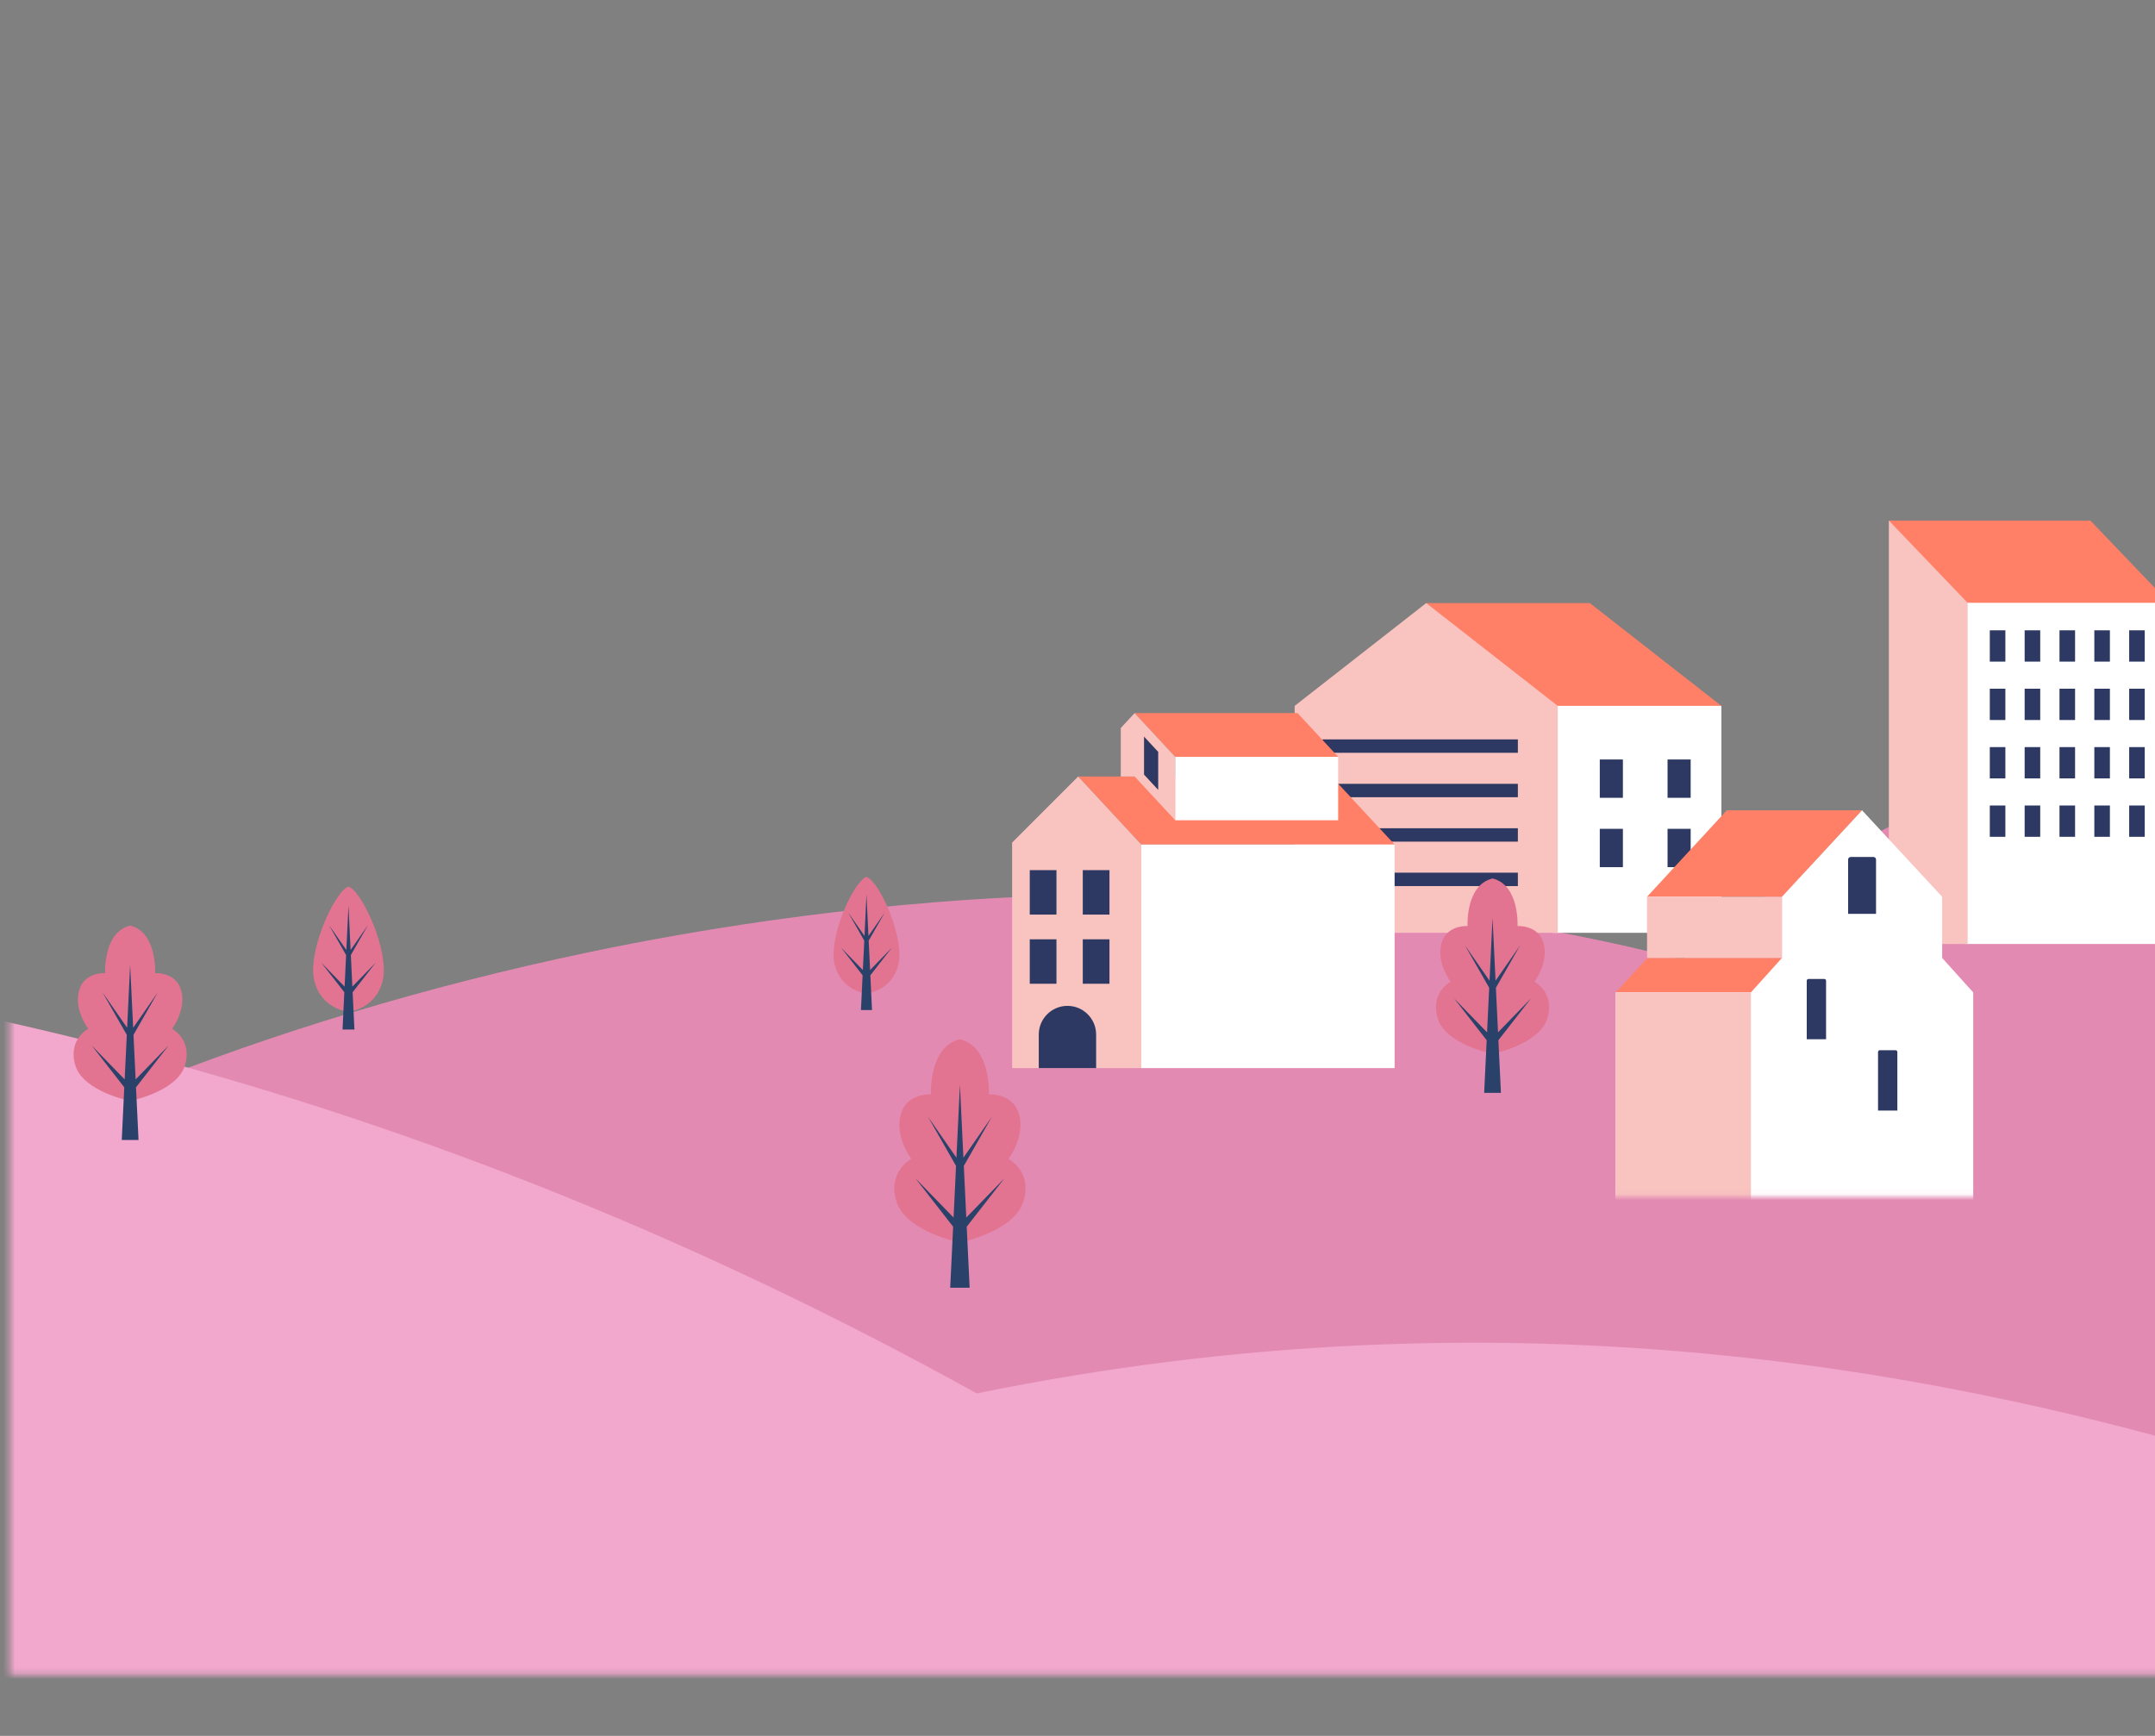 <svg width="360" height="290" viewBox="0 0 360 290" fill="none" xmlns="http://www.w3.org/2000/svg">
<rect x="0" y="0" width="360" height="290" fill="#808080" stroke="none"/>
<mask id="mask0_3_502" style="mask-type:luminance" maskUnits="userSpaceOnUse" x="1" y="4" width="522" height="276">
<path d="M522.456 4.069H1.623V279.784H522.456V4.069Z" fill="white"/>
</mask>
<g mask="url(#mask0_3_502)">
<path d="M561.936 124.174V168.365C561.936 196.896 550.564 222.779 532.096 241.709C529.088 244.818 525.863 247.726 522.48 250.434C521.414 251.296 520.334 252.132 519.241 252.924C514.103 256.738 508.605 260.078 502.802 262.885C488.911 269.665 473.324 273.452 456.842 273.452H63.589C20.506 273.452 -16.516 247.542 -32.724 210.444C-3.373 190.377 43.623 170.541 98.078 159.139C103.058 158.089 108.082 157.124 113.176 156.231C122.863 154.533 132.754 153.109 142.785 151.999C143.39 151.926 143.979 151.869 144.584 151.812C152.472 150.976 160.447 150.328 168.479 149.926C169.342 149.869 170.221 149.826 171.1 149.796C171.691 149.766 172.293 149.739 172.898 149.723C174.409 149.65 175.937 149.593 177.461 149.549C179.276 149.492 181.074 149.449 182.886 149.419C183.06 149.406 183.231 149.406 183.405 149.419H183.418C187.693 149.332 191.982 149.332 196.287 149.389H196.301C196.474 149.389 196.632 149.389 196.819 149.403C196.992 149.403 197.163 149.403 197.337 149.416C201.913 149.49 206.506 149.633 211.112 149.878C211.285 149.891 211.456 149.891 211.63 149.907C211.787 149.907 211.961 149.921 212.134 149.937C214.711 150.067 217.272 150.238 219.849 150.442C221.534 150.556 223.218 150.686 224.903 150.846C225.104 150.86 225.321 150.876 225.521 150.903C238.03 152.013 250.538 153.768 262.945 156.228C269.019 157.422 275.079 158.792 281.096 160.346C282.62 158.949 284.234 157.582 285.946 156.228C286.882 155.466 287.831 154.731 288.824 153.998C289.269 153.667 289.717 153.336 290.178 153.019C290.739 152.588 291.315 152.183 291.906 151.782C292.006 151.695 292.123 151.625 292.223 151.565C292.584 151.291 292.929 151.047 293.303 150.816L293.333 150.803C294.713 149.853 296.154 148.917 297.621 147.995C297.779 147.894 297.923 147.794 298.083 147.707C298.24 147.607 298.414 147.507 298.571 147.406C300.326 146.313 302.154 145.233 304.026 144.181C304.2 144.067 304.371 143.98 304.544 143.88C304.718 143.779 304.889 143.679 305.062 143.592C306.359 142.873 307.667 142.151 309.02 141.446C309.194 141.346 309.381 141.245 309.568 141.159C326.511 132.29 347.239 124.545 369.952 118.645C371.737 118.184 373.535 117.723 375.35 117.291C378.041 116.629 380.776 115.994 383.526 115.376C442.182 102.436 511.089 101.758 561.93 124.171L561.936 124.174Z" fill="#E28AB2"/>
<path d="M498.459 249.308C495.451 252.417 492.226 255.325 488.843 258.032C487.777 258.895 486.697 259.73 485.604 260.522C480.466 264.337 474.968 267.676 469.165 270.484L460.284 268.224L453.519 247.352C453.519 247.352 445.66 246.258 436.244 241.118C425.103 235.027 411.79 223.297 406.779 201.041C403.123 184.832 401.538 172.942 399.87 163.83C398.82 158.144 397.724 153.537 396.07 149.636C393.68 143.98 390.066 139.805 383.648 135.961C376.538 131.715 360.3 127.985 346.612 126.705C346.599 126.705 346.582 126.705 346.569 126.691C342.899 126.36 339.399 126.203 336.32 126.246C338.105 125.785 339.904 125.324 341.719 124.893C344.41 124.231 347.144 123.596 349.895 122.977C357.135 124.402 396.921 120.126 413.216 136.265C418.227 141.216 422.977 150.719 426.804 160.346C427.265 161.497 427.71 162.663 428.158 163.83C431.915 173.921 434.579 183.595 435.341 187.767C440.164 214.125 471.959 217.535 488.846 236.047C492.63 240.193 495.812 244.742 498.462 249.305L498.459 249.308Z" fill="#F2A7CD"/>
<path d="M410.658 256.301C421.438 260.376 432.121 264.779 442.744 269.472C437.606 273.286 432.107 276.626 426.305 279.434C412.413 286.213 396.826 290 380.344 290H-12.909C-55.991 290 -93.014 264.09 -109.222 226.992C-114.878 214.109 -118 199.886 -118 184.916V156.155C-73.868 157.265 -31.23 162.848 9.995 172.782C13.866 173.704 17.739 174.681 21.583 175.69C70.796 188.587 117.953 207.72 163.165 232.781C206.622 223.913 248.251 222.359 288.469 226.49H288.499C304.75 228.145 320.771 230.752 336.575 234.162C355.805 238.307 374.721 243.676 393.389 250.067C399.162 252.039 404.935 254.126 410.664 256.301H410.658Z" fill="#F2A7CD"/>
<path d="M168.471 193.6C168.471 193.6 170.858 190.505 170.416 187.057C169.974 183.609 167.234 182.814 165.2 182.814C165.2 182.814 165.596 174.857 160.358 173.62C155.122 174.857 155.516 182.814 155.516 182.814C153.481 182.814 150.741 183.609 150.299 187.057C149.857 190.505 152.244 193.6 152.244 193.6C152.244 193.6 148.178 195.721 149.77 200.762C151.363 205.802 160.358 207.568 160.358 207.568C160.358 207.568 169.353 205.8 170.945 200.762C172.538 195.721 168.471 193.6 168.471 193.6Z" fill="#E27491"/>
<path d="M167.809 196.831L161.421 203.404L161.009 194.777L165.704 186.555L160.941 193.402L160.358 181.232L159.775 193.402L155.014 186.555L159.709 194.777L159.297 203.404L152.909 196.831L159.224 204.934L158.736 215.126H160.358H161.983L161.494 204.934L167.809 196.831Z" fill="#2A426A"/>
</g>
<path d="M327.203 111.136L315.541 86.965H349.2L362.359 100.711L327.203 111.136Z" fill="#FF8066"/>
<path d="M362.357 100.702H328.201V157.699H362.357V100.702Z" fill="white"/>
<path d="M328.701 157.699H315.541V86.965L328.701 100.711V152.658V157.699Z" fill="#F9C3C0"/>
<path d="M335.005 105.301H332.403V110.531H335.005V105.301Z" fill="#2D3962"/>
<path d="M340.826 105.301H338.225V110.531H340.826V105.301Z" fill="#2D3962"/>
<path d="M346.648 105.301H344.046V110.531H346.648V105.301Z" fill="#2D3962"/>
<path d="M352.466 105.301H349.865V110.531H352.466V105.301Z" fill="#2D3962"/>
<path d="M358.288 105.301H355.686V110.531H358.288V105.301Z" fill="#2D3962"/>
<path d="M335.005 115.056H332.403V120.286H335.005V115.056Z" fill="#2D3962"/>
<path d="M340.826 115.056H338.225V120.286H340.826V115.056Z" fill="#2D3962"/>
<path d="M346.648 115.056H344.046V120.286H346.648V115.056Z" fill="#2D3962"/>
<path d="M352.466 115.056H349.865V120.286H352.466V115.056Z" fill="#2D3962"/>
<path d="M358.288 115.056H355.686V120.286H358.288V115.056Z" fill="#2D3962"/>
<path d="M335.005 124.811H332.403V130.041H335.005V124.811Z" fill="#2D3962"/>
<path d="M340.826 124.811H338.225V130.041H340.826V124.811Z" fill="#2D3962"/>
<path d="M346.648 124.811H344.046V130.041H346.648V124.811Z" fill="#2D3962"/>
<path d="M352.466 124.811H349.865V130.041H352.466V124.811Z" fill="#2D3962"/>
<path d="M358.288 124.811H355.686V130.041H358.288V124.811Z" fill="#2D3962"/>
<path d="M335.005 134.567H332.403V139.797H335.005V134.567Z" fill="#2D3962"/>
<path d="M340.826 134.567H338.225V139.797H340.826V134.567Z" fill="#2D3962"/>
<path d="M346.648 134.567H344.046V139.797H346.648V134.567Z" fill="#2D3962"/>
<path d="M352.466 134.567H349.865V139.797H352.466V134.567Z" fill="#2D3962"/>
<path d="M358.288 134.567H355.686V139.797H358.288V134.567Z" fill="#2D3962"/>
<path d="M257.732 130.961L238.252 100.751H265.585L287.566 117.929L257.732 130.961Z" fill="#FF8066"/>
<path d="M287.566 117.921H259.4V155.835H287.566V117.921Z" fill="white"/>
<path d="M260.233 155.835H238.252H216.274V139.121V117.929L238.252 100.751L260.233 117.929V139.121V155.835Z" fill="#F9C3C0"/>
<path d="M253.565 123.523H220.923V125.761H253.565V123.523Z" fill="#2D3962"/>
<path d="M253.565 130.945H220.923V133.183H253.565V130.945Z" fill="#2D3962"/>
<path d="M253.565 138.367H220.923V140.605H253.565V138.367Z" fill="#2D3962"/>
<path d="M253.565 145.789H220.923V148.028H253.565V145.789Z" fill="#2D3962"/>
<path d="M271.111 126.878H267.25V133.283H271.111V126.878Z" fill="#2D3962"/>
<path d="M271.111 138.462H267.25V144.867H271.111V138.462Z" fill="#2D3962"/>
<path d="M282.431 126.878H278.57V133.283H282.431V126.878Z" fill="#2D3962"/>
<path d="M282.431 138.462H278.57V144.867H282.431V138.462Z" fill="#2D3962"/>
<path d="M180.114 129.724L190.658 141.088H232.976L222.429 129.724H180.114Z" fill="#FF8066"/>
<path d="M189.543 119.131L196.325 126.439H223.547L216.762 119.131H189.543Z" fill="#FF8066"/>
<path d="M196.325 126.439V137.032L189.543 129.724H187.229V121.624L189.543 119.131L196.325 126.439Z" fill="#F9C3C0"/>
<path d="M223.544 126.439H196.325V137.033H223.544V126.439Z" fill="white"/>
<path d="M232.973 141.088H190.658V178.435H232.973V141.088Z" fill="white"/>
<path d="M180.114 129.724L169.076 140.763V178.433H190.658V141.088L180.114 129.724Z" fill="#F9C3C0"/>
<path d="M176.485 145.366H172.025V152.791H176.485V145.366Z" fill="#2D3962"/>
<path d="M185.341 145.366H180.882V152.791H185.341V145.366Z" fill="#2D3962"/>
<path d="M176.485 156.92H172.025V164.345H176.485V156.92Z" fill="#2D3962"/>
<path d="M185.341 156.92H180.882V164.345H185.341V156.92Z" fill="#2D3962"/>
<path d="M191.114 123.056V129.404L193.482 131.957V125.609L191.114 123.056Z" fill="#2D3962"/>
<path d="M183.112 178.433H173.53V172.831C173.53 170.186 175.676 168.04 178.321 168.04C180.966 168.04 183.112 170.186 183.112 172.831V178.433Z" fill="#2D3962"/>
<path d="M256.332 164.001C256.332 164.001 258.391 161.331 258.011 158.355C257.629 155.379 255.266 154.693 253.511 154.693C253.511 154.693 253.853 147.829 249.333 146.761C244.817 147.829 245.156 154.693 245.156 154.693C243.401 154.693 241.038 155.379 240.655 158.355C240.273 161.331 242.335 164.001 242.335 164.001C242.335 164.001 238.827 165.832 240.2 170.178C241.572 174.526 249.333 176.051 249.333 176.051C249.333 176.051 257.094 174.526 258.467 170.178C259.839 165.829 256.332 164.001 256.332 164.001Z" fill="#E27491"/>
<path d="M255.762 166.789L250.25 172.459L249.895 165.018L253.945 157.924L249.838 163.83L249.333 153.331L248.831 163.83L244.722 157.924L248.774 165.018L248.419 172.459L242.907 166.789L248.354 173.78L247.934 182.572H249.333H250.736L250.313 173.78L255.762 166.789Z" fill="#2A426A"/>
<path d="M28.739 171.868C28.739 171.868 30.798 169.198 30.418 166.222C30.036 163.246 27.673 162.56 25.918 162.56C25.918 162.56 26.26 155.697 21.74 154.628C17.224 155.697 17.563 162.56 17.563 162.56C15.808 162.56 13.445 163.246 13.063 166.222C12.68 169.198 14.742 171.868 14.742 171.868C14.742 171.868 11.234 173.699 12.607 178.045C13.979 182.393 21.74 183.918 21.74 183.918C21.74 183.918 29.501 182.393 30.874 178.045C32.246 173.696 28.739 171.868 28.739 171.868Z" fill="#E27491"/>
<path d="M28.169 174.657L22.657 180.326L22.302 172.885L26.352 165.791L22.245 171.697L21.74 161.198L21.238 171.697L17.129 165.791L21.182 172.885L20.826 180.326L15.314 174.657L20.761 181.647L20.341 190.44H21.74H23.143L22.72 181.647L28.169 174.657Z" fill="#2A426A"/>
<path d="M144.749 146.492C142.63 147.176 138.331 156.603 139.424 161.111C140.517 165.62 144.749 165.962 144.749 165.962C144.749 165.962 148.981 165.62 150.074 161.111C151.167 156.603 146.868 147.176 144.749 146.492Z" fill="#E27491"/>
<path d="M148.994 158.315L145.354 162.058L145.118 157.145L147.795 152.46L145.08 156.361L144.749 149.427L144.418 156.361L141.703 152.46L144.38 157.145L144.144 162.058L140.504 158.315L144.101 162.932L143.824 168.737H144.749H145.674L145.395 162.932L148.994 158.315Z" fill="#2A426A"/>
<path d="M58.215 148.12C55.939 148.852 51.328 158.968 52.499 163.808C53.671 168.648 58.215 169.014 58.215 169.014C58.215 169.014 62.756 168.648 63.931 163.808C65.102 158.968 60.491 148.852 58.215 148.12Z" fill="#E27491"/>
<path d="M62.77 160.808L58.863 164.825L58.611 159.552L61.484 154.525L58.57 158.711L58.215 151.269L57.86 158.711L54.946 154.525L57.819 159.552L57.567 164.825L53.658 160.808L57.52 165.761L57.222 171.992H58.215H59.208L58.909 165.761L62.77 160.808Z" fill="#2A426A"/>
<mask id="mask1_3_502" style="mask-type:luminance" maskUnits="userSpaceOnUse" x="133" y="0" width="490" height="200">
<path d="M622.889 0H133.795V199.935H622.889V0Z" fill="white"/>
</mask>
<g mask="url(#mask1_3_502)">
<path d="M311.063 135.369L297.738 149.815H275.144L288.469 135.369H311.063Z" fill="#FF8066"/>
<path d="M292.495 165.796L297.811 160.032H275.218L269.901 165.796H292.495Z" fill="#FF8066"/>
<path d="M297.681 149.815H275.144V160.032H297.681V149.815Z" fill="#F9C3C0"/>
<path d="M297.681 149.815L311.063 135.369L324.444 149.815V160.032L329.634 165.796V211.206H269.901V165.796H292.495L297.681 160.032V149.815Z" fill="white"/>
<path d="M292.495 165.796H269.901V211.209H292.495V165.796Z" fill="#F9C3C0"/>
<path d="M309.164 143.166H312.964C313.203 143.166 313.398 143.361 313.398 143.6V152.669H308.733V143.6C308.733 143.361 308.928 143.166 309.167 143.166H309.164Z" fill="#2D3962"/>
<path d="M302.124 163.542H304.753C304.919 163.542 305.051 163.675 305.051 163.84V173.62H301.823V163.84C301.823 163.675 301.956 163.542 302.122 163.542H302.124Z" fill="#2D3962"/>
<path d="M314.033 175.451H316.662C316.827 175.451 316.96 175.584 316.96 175.75V185.529H313.732V175.75C313.732 175.584 313.865 175.451 314.03 175.451H314.033Z" fill="#2D3962"/>
</g>
</svg>
